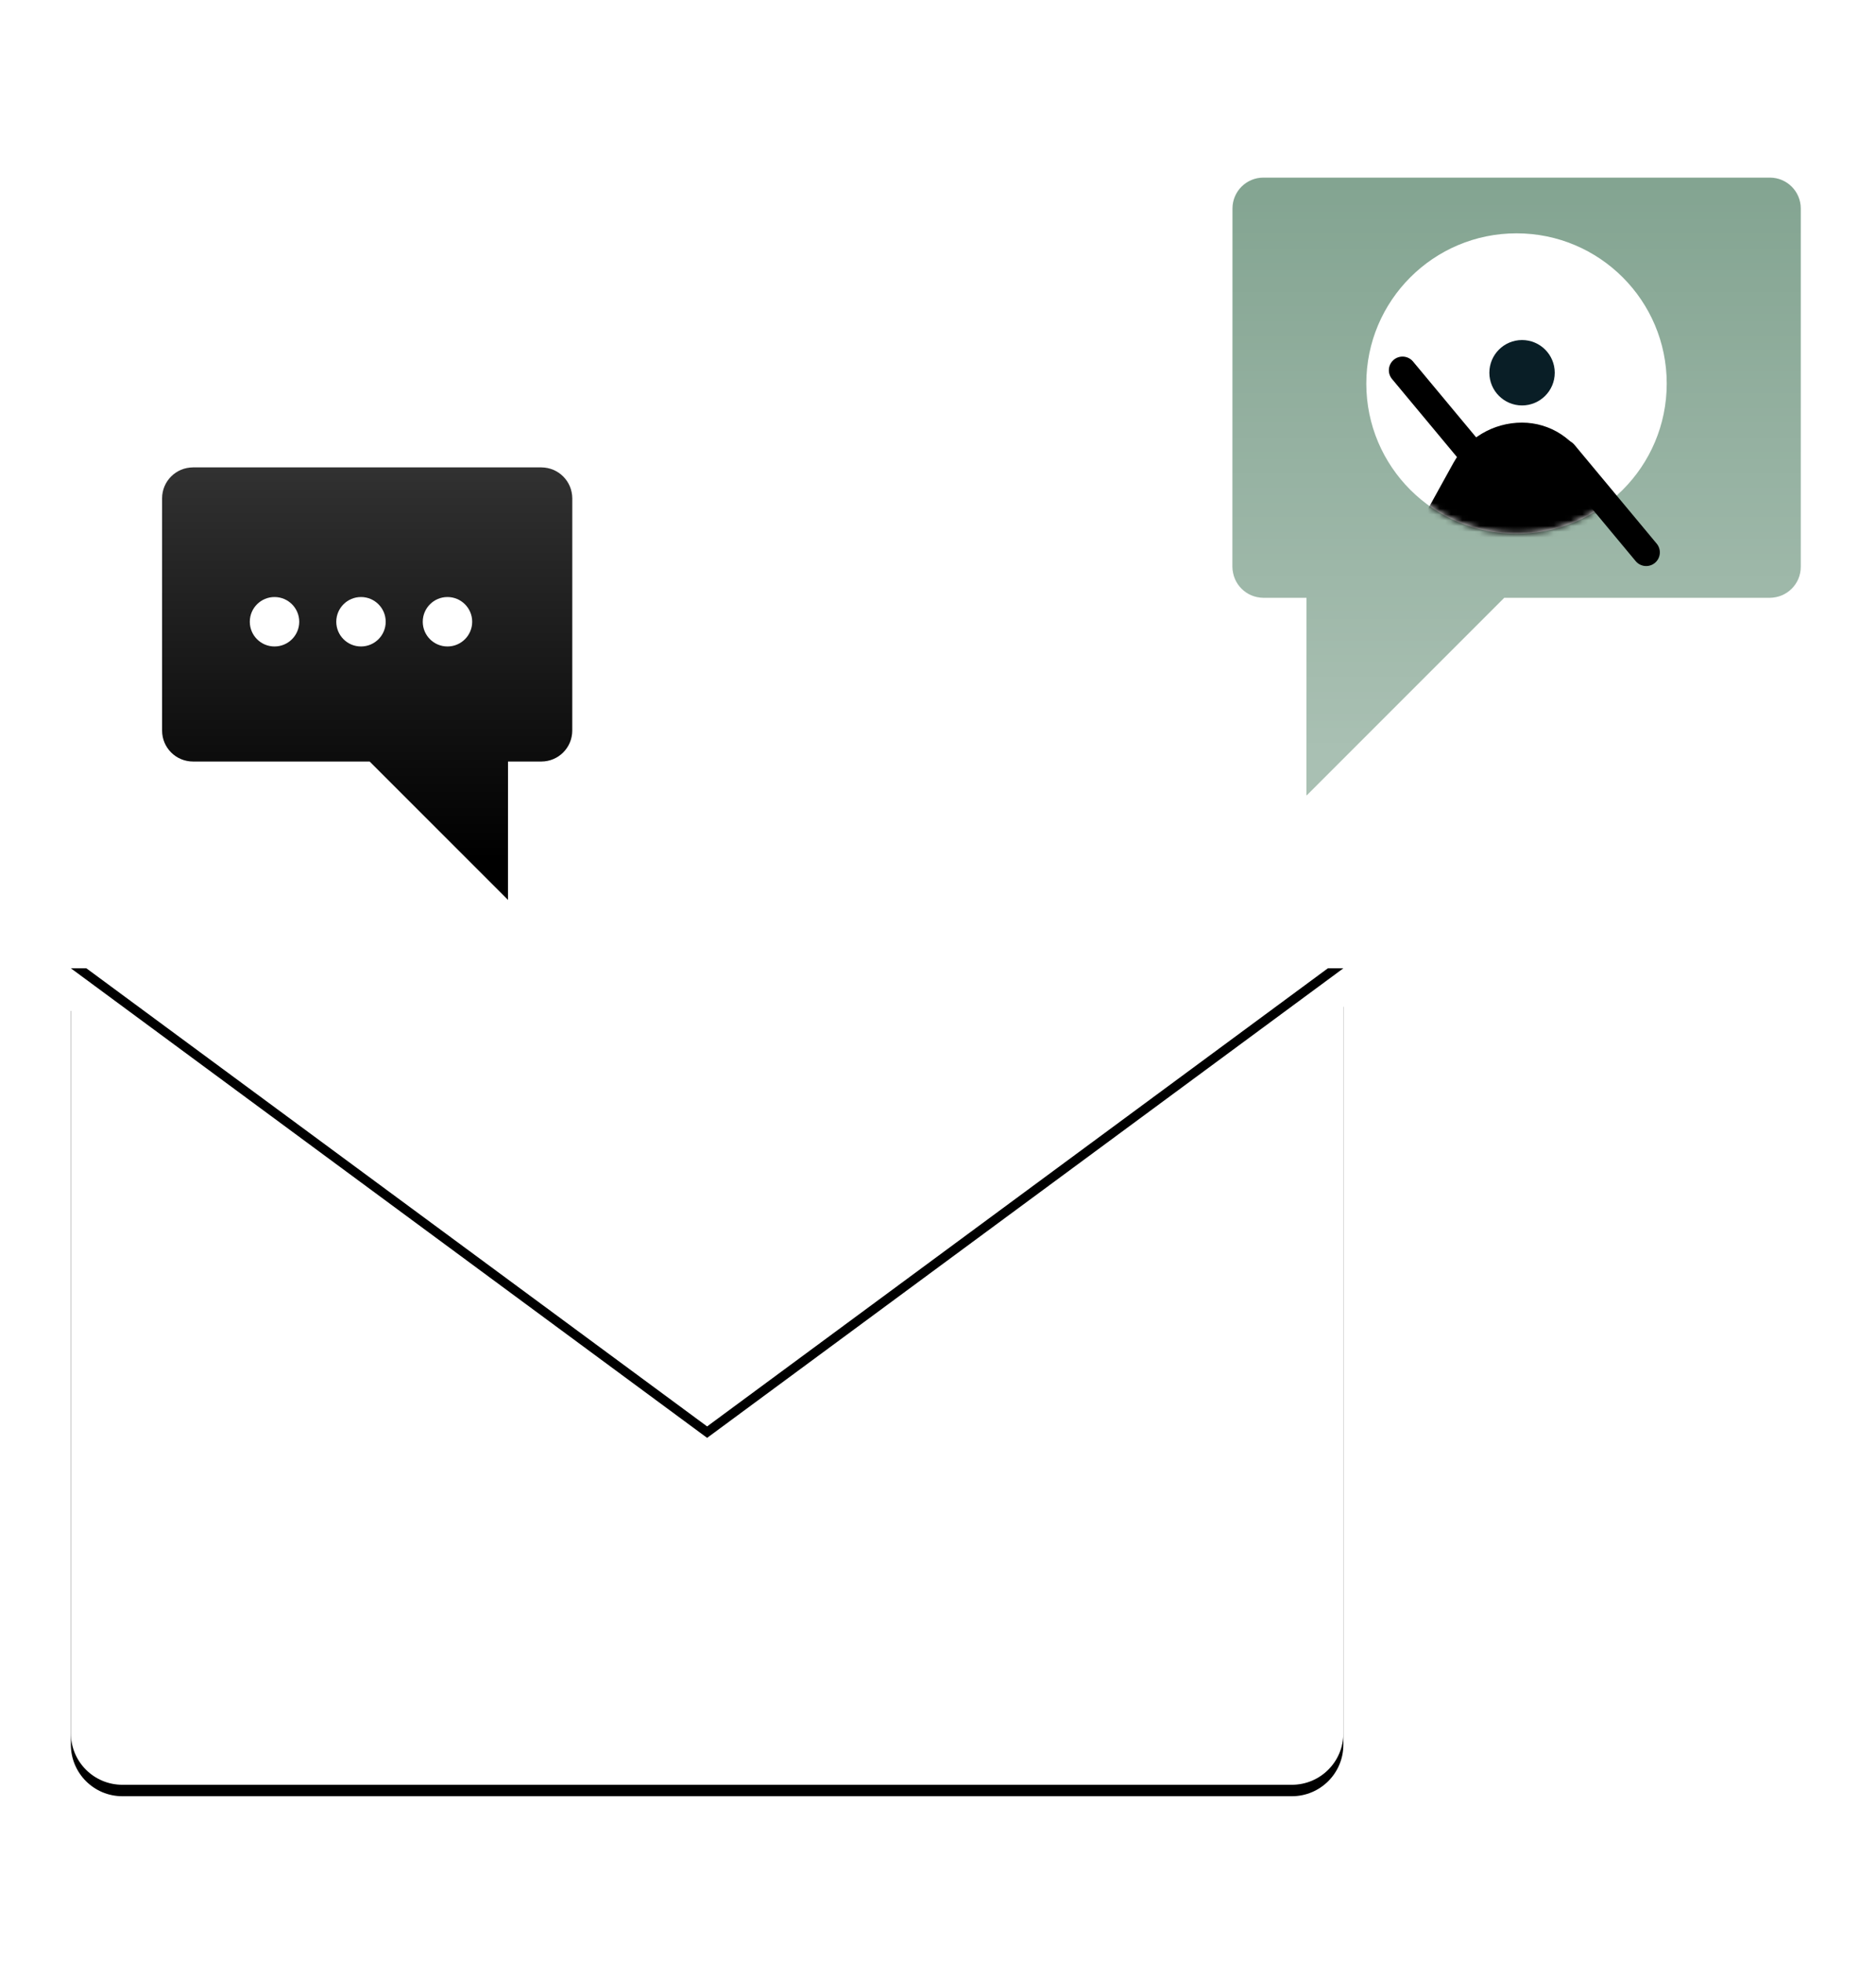 <?xml version="1.0" encoding="UTF-8"?>
<svg width="328px" height="343px" viewBox="0 0 328 343" version="1.1" xmlns="http://www.w3.org/2000/svg" xmlns:xlink="http://www.w3.org/1999/xlink">
    <!-- Generator: Sketch 52.3 (67297) - http://www.bohemiancoding.com/sketch -->
    <title>contact-illustration</title>
    <desc>Created with Sketch.</desc>
    <defs>
        <linearGradient x1="58.449%" y1="90.853%" x2="58.449%" y2="0%" id="linearGradient-1">
            <stop stop-color="#FFFFFF" stop-opacity="0" offset="0%"></stop>
            <stop stop-color="#FFFFFF" stop-opacity="0.193" offset="100%"></stop>
        </linearGradient>
        <path d="M111.24,89.803 L222.48,6.713 L222.48,135.72 C222.48,140.691 218.451,144.72 213.48,144.72 L9,144.72 C4.029,144.72 6.08718376e-16,140.691 0,135.72 L0,7.421 L111.24,89.803 Z" id="path-2"></path>
        <filter x="-18.0%" y="-27.5%" width="136.0%" height="158.0%" filterUnits="objectBoundingBox" id="filter-3">
            <feOffset dx="0" dy="2" in="SourceAlpha" result="shadowOffsetOuter1"></feOffset>
            <feGaussianBlur stdDeviation="13" in="shadowOffsetOuter1" result="shadowBlurOuter1"></feGaussianBlur>
            <feColorMatrix values="0 0 0 0 0   0 0 0 0 0   0 0 0 0 0  0 0 0 0.068 0" type="matrix" in="shadowBlurOuter1"></feColorMatrix>
        </filter>
        <polygon id="path-4" points="0 0 222.48 0 111.24 82.08"></polygon>
        <filter x="-18.0%" y="-46.3%" width="136.0%" height="197.5%" filterUnits="objectBoundingBox" id="filter-5">
            <feOffset dx="0" dy="2" in="SourceAlpha" result="shadowOffsetOuter1"></feOffset>
            <feGaussianBlur stdDeviation="13" in="shadowOffsetOuter1" result="shadowBlurOuter1"></feGaussianBlur>
            <feColorMatrix values="0 0 0 0 0   0 0 0 0 0   0 0 0 0 0  0 0 0 0.068 0" type="matrix" in="shadowBlurOuter1"></feColorMatrix>
        </filter>
        <linearGradient x1="50%" y1="0%" x2="50%" y2="92.758%" id="linearGradient-6">
            <stop stop-color="#FFFFFF" stop-opacity="0" offset="0%"></stop>
            <stop stop-color="#FFFFFF" stop-opacity="0.615" offset="100%"></stop>
        </linearGradient>
        <circle id="path-7" cx="26.981" cy="26.594" r="26.263"></circle>
    </defs>
    <g id="contact-illustration" stroke="none" stroke-width="1" fill="none" fill-rule="evenodd">
        <g id="Group" transform="translate(12, 30)">
            <g id="text-box" transform="translate(52.088, 89.466) scale(-1, 1) translate(-52.088, -89.466) translate(16.088, 51.466)">
                <path d="M35.46,51.647 L11.268,75.839 L11.268,51.647 L5.436,51.647 C2.454,51.647 0.036,49.229 0.036,46.247 L0.036,5.639 C0.036,2.656 2.454,0.239 5.436,0.239 L66.348,0.239 C69.33,0.239 71.748,2.656 71.748,5.639 L71.748,46.247 C71.748,49.229 69.33,51.647 66.348,51.647 L35.46,51.647 Z" id="Combined-Shape" fill="#000000"></path>
                <path d="M35.46,51.647 L11.268,75.839 L11.268,51.647 L2.916,51.647 C1.325,51.647 0.036,50.357 0.036,48.767 L0.036,3.119 C0.036,1.528 1.325,0.239 2.916,0.239 L68.868,0.239 C70.459,0.239 71.748,1.528 71.748,3.119 L71.748,48.767 C71.748,50.357 70.459,51.647 68.868,51.647 L35.46,51.647 Z" id="Combined-Shape" fill="url(#linearGradient-1)"></path>
                <g id="Group-64" transform="translate(16.56, 22.68)" fill="#FFFFFF">
                    <circle id="Oval-6" cx="5.292" cy="4.536" r="4.321"></circle>
                    <circle id="Oval-6" cx="20.412" cy="4.536" r="4.321"></circle>
                    <circle id="Oval-6" cx="35.532" cy="4.536" r="4.321"></circle>
                </g>
            </g>
            <g id="email" transform="translate(0.393, 137.259)">
                <g id="Rectangle-22">
                    <use fill="black" fill-opacity="1" filter="url(#filter-3)" xlink:href="#path-2"></use>
                    <use fill="#FFFFFF" fill-rule="evenodd" xlink:href="#path-2"></use>
                </g>
                <g id="Rectangle-22">
                    <use fill="black" fill-opacity="1" filter="url(#filter-5)" xlink:href="#path-4"></use>
                    <use fill="#FFFFFF" fill-rule="evenodd" xlink:href="#path-4"></use>
                </g>
            </g>
            <g id="sales-rep" transform="translate(202.713, 0.459)">
                <g id="Group-65" transform="translate(0.414, 0.247)">
                    <path d="M47.88,73.781 L13.32,108.341 L13.32,73.781 L5.76,73.781 C2.778,73.781 0.36,71.363 0.36,68.381 L0.36,5.741 C0.36,2.759 2.778,0.341 5.76,0.341 L94.32,0.341 C97.302,0.341 99.72,2.759 99.72,5.741 L99.72,68.381 C99.72,71.363 97.302,73.781 94.32,73.781 L47.88,73.781 Z" id="Combined-Shape" fill="#83A491"></path>
                    <path d="M47.931,73.781 L13.371,108.341 L13.371,73.781 L3.291,73.781 C1.701,73.781 0.411,72.491 0.411,70.901 L0.411,3.221 C0.411,1.63 1.701,0.341 3.291,0.341 L96.891,0.341 C98.482,0.341 99.771,1.63 99.771,3.221 L99.771,70.901 C99.771,72.491 98.482,73.781 96.891,73.781 L47.931,73.781 Z" id="Combined-Shape" fill="url(#linearGradient-6)" opacity="0.5"></path>
                    <g id="person-mask" transform="translate(23.04, 9.749)">
                        <mask id="mask-8" fill="white">
                            <use xlink:href="#path-7"></use>
                        </mask>
                        <use id="Oval" fill="#FFFFFF" transform="translate(26.981, 26.594) scale(-1, 1) translate(-26.981, -26.594) " xlink:href="#path-7"></use>
                        <g id="Group-67" mask="url(#mask-8)">
                            <g transform="translate(26.621, 36.827) scale(-1, 1) translate(-26.621, -36.827) translate(7.721, 18.827)">
                                <circle id="Oval-7" fill="#091E26" cx="17.572" cy="5.872" r="5.716"></circle>
                                <path d="M0.311,35.11 L6.186,21.979 C8.198,17.484 12.663,14.59 17.587,14.59 L17.587,14.59 C22.581,14.59 27.181,17.304 29.596,21.675 L37.019,35.11" id="Path-31" fill="#000000"></path>
                            </g>
                        </g>
                    </g>
                    <path d="M44.472,51.292 L30.091,34.016" id="Path-75" stroke="#000000" stroke-width="4.78" stroke-linecap="round"></path>
                    <path d="M72.69,65.849 L58.31,48.573" id="Path-75" stroke="#000000" stroke-width="4.78" stroke-linecap="round" transform="translate(65.5, 57.211) scale(-1, -1) translate(-65.5, -57.211) "></path>
                </g>
            </g>
        </g>
    </g>
</svg>